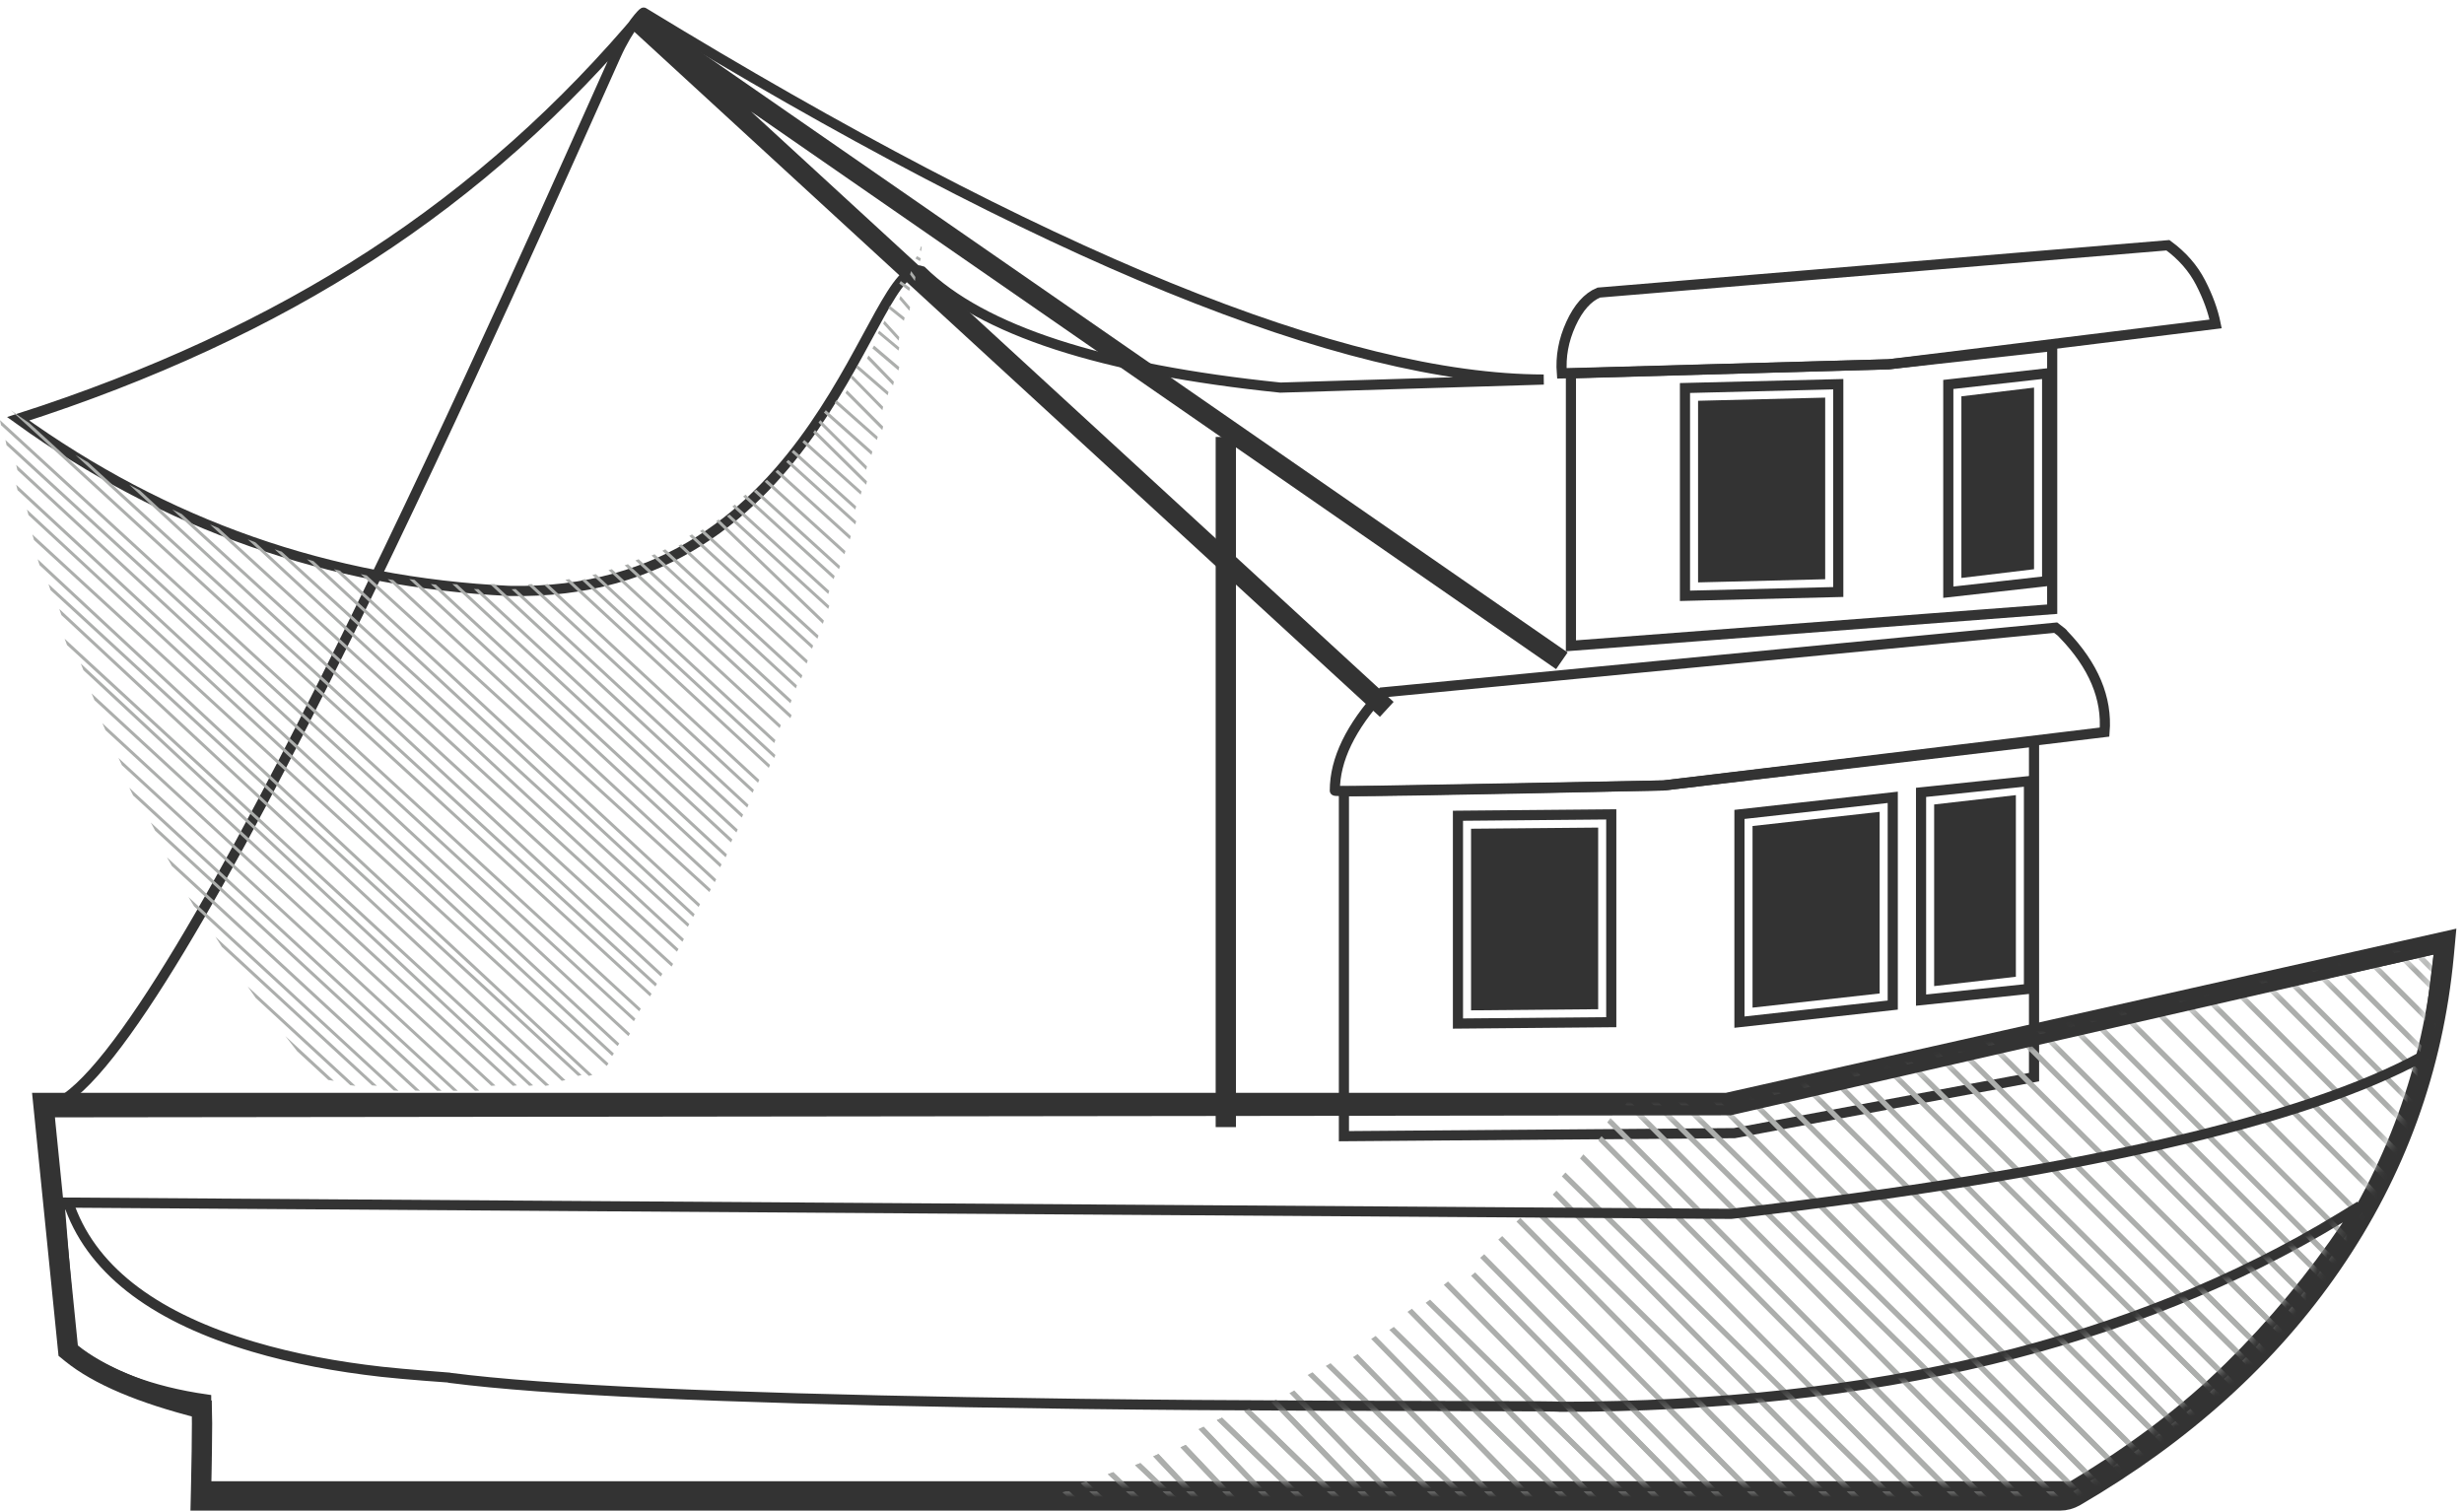 <?xml version="1.0" encoding="UTF-8"?>
<svg width="243px" height="149px" viewBox="0 0 243 149" version="1.1" xmlns="http://www.w3.org/2000/svg" xmlns:xlink="http://www.w3.org/1999/xlink">
    <!-- Generator: Sketch 60 (88103) - https://sketch.com -->
    <title>渔船</title>
    <desc>Created with Sketch.</desc>
    <defs>
        <path d="M0,0 L69.578,15.635 L234.627,15.635 L232.322,38.545 C229.698,40.673 225.314,42.482 219.171,43.972 C219.042,44.027 219.042,46.982 219.171,52.836 L36.864,52.836 C36.51,52.836 36.163,52.742 35.857,52.564 C25.339,46.434 17.013,38.908 10.879,29.986 C4.654,20.931 1.027,10.936 0,0 Z" id="path-1"></path>
        <path d="M9.09494702e-13,2.239 C20.445,14.692 46.201,20.918 77.269,20.918 C77.099,20.685 161.226,21.396 186.83,18.048 C186.874,17.732 218.417,17.906 224.621,0.896 C224.724,-0.299 224.364,4.179 223.539,14.328 C220.227,16.863 215.794,18.504 210.238,19.254 C210.181,19.464 210.181,22.3 210.238,27.761 L26.866,27.761 C20.946,24.227 15.837,20.346 11.539,16.119 C7.241,11.893 3.394,7.266 9.09494702e-13,2.239 Z" id="path-3"></path>
        <path d="M0,0 L69.325,15.853 L234.627,16.054 L234.627,23.953 L69.325,25.075 C35.53,21.118 12.855,15.954 1.3,9.583 C1.206,9.441 0.773,6.246 0,0 Z" id="path-5"></path>
    </defs>
    <g id="页面-1" stroke="none" stroke-width="1" fill="none" fill-rule="evenodd">
        <g id="渔船" transform="translate(0, 1)">
            <g id="编组-49" transform="translate(120.5, 73.5) scale(-1, 1) translate(-120.5, -73.5) translate(1, 0)">
                <path d="M21.493,30.944 C21.754,29.643 22.249,28.284 22.98,26.866 C23.71,25.447 24.783,24.221 26.199,23.185 L82.333,27.854 C83.431,28.315 84.345,29.344 85.075,30.944 C85.805,32.543 86.103,34.169 85.97,35.821 L53.731,34.925 L21.493,30.944 Z" id="路径-18" stroke="#333333"></path>
                <polygon id="路径-19" stroke="#333333" points="37.612 33.134 37.612 59.076 85.075 62.687 85.075 35.821 53.731 34.925"></polygon>
                <path d="M37.267,60.896 L103.678,67.285 C106.798,70.687 108.358,73.915 108.358,76.966 C108.438,77.115 97.628,76.946 75.928,76.457 L32.447,71.194 C32.177,67.851 33.528,64.637 36.498,61.552 C36.486,61.504 36.743,61.285 37.267,60.896 Z" id="路径-20" stroke="#333333"></path>
                <polygon id="路径-21" stroke="#333333" points="39.403 72.143 39.403 105.222 68.955 110.745 107.463 111.045 107.463 77.039 75.928 76.457"></polygon>
                <path d="M58.709,36.888 L58.709,57.38 L73.828,57.756 L73.828,37.264 L58.709,36.888 Z" id="矩形备份-32" stroke="#333333"></path>
                <path d="M53.336,77.629 L53.336,98.115 L68.455,99.799 L68.455,79.313 L53.336,77.629 Z" id="矩形备份-33" stroke="#333333"></path>
                <path d="M81.097,79.31 L81.097,99.803 L96.216,99.938 L96.216,79.445 L81.097,79.31 Z" id="矩形备份-39" stroke="#333333"></path>
                <path d="M39.903,76.029 L39.903,96.516 L50.545,97.626 L50.545,77.139 L39.903,76.029 Z" id="矩形备份-35" stroke="#333333"></path>
                <path d="M38.112,35.818 L38.112,56.304 L47.858,57.4 L47.858,36.913 L38.112,35.818 Z" id="矩形备份-36" stroke="#333333"></path>
                <polygon id="矩形备份-32" fill="#333333" points="60 38.211 72.537 38.523 72.537 56.433 60 56.121"></polygon>
                <polygon id="矩形备份-34" fill="#333333" points="54.627 79.061 67.164 80.457 67.164 98.368 54.627 96.971"></polygon>
                <polygon id="矩形备份-40" fill="#333333" points="82.388 80.613 94.925 80.725 94.925 98.635 82.388 98.523"></polygon>
                <polygon id="矩形备份-38" fill="#333333" points="41.194 77.411 49.254 78.333 49.254 96.244 41.194 95.322"></polygon>
                <polygon id="矩形备份-37" fill="#333333" points="39.403 37.223 46.567 38.083 46.567 55.994 39.403 55.134"></polygon>
                <polyline id="路径-22" stroke="#333333" stroke-width="2" points="85.97 64.164 177.313 0.896 103.238 68.955"></polyline>
                <line x1="119.11" y1="42.09" x2="119.11" y2="110.149" id="路径-23" stroke="#333333" stroke-width="2"></line>
                <path d="M176.526,0.242 C184.403,9.679 193.363,17.658 203.405,24.179 C213.446,30.7 225.048,36.073 238.209,40.299 C223.669,50.784 207.529,56.442 189.788,57.272 C158.809,57.959 154.153,23.881 149.096,25.733 C143.131,31.587 131.343,35.417 113.731,37.223 L87.761,36.429 C107.463,36.393 137.051,24.331 176.526,0.242 C176.537,0.18 177.942,1.526 179.266,4.468 C188.204,24.324 222.736,103.114 234.627,107.944" id="路径-24" stroke="#333333"></path>
                <g id="编组-50" transform="translate(0, 93.134)">
                    <g id="编组-52">
                        <mask id="mask-2" fill="white">
                            <use xlink:href="#path-1"></use>
                        </mask>
                        <path stroke="#333333" stroke-width="2" d="M69.689,14.635 L235.733,14.635 L233.275,39.059 L232.952,39.322 C230.291,41.479 226.01,43.284 220.092,44.774 C220.08,45.127 220.075,45.613 220.075,46.229 C220.075,47.698 220.107,49.894 220.171,52.814 L220.194,53.836 L36.864,53.836 C36.333,53.836 35.812,53.695 35.354,53.428 C24.712,47.226 16.276,39.6 10.055,30.552 C3.733,21.357 0.048,11.199 -0.996,0.094 L-1.124,-1.278 L69.689,14.635 Z"></path>
                        <g mask="url(#mask-2)" fill="#ACAEAC" fill-rule="nonzero" id="路径">
                            <g transform="translate(62.575, 21.381) scale(-1, 1) translate(-62.575, -21.381) translate(-19.925, -16.119)">
                                <polygon points="50.555 47.463 50.149 47.797 75.413 73.433 76.119 73.404"></polygon>
                                <polygon points="96.442 16.119 95.821 16.25 144.899 65.373 145.075 64.796"></polygon>
                                <polygon points="22.007 64.478 21.493 64.714 30.605 74.328 31.343 74.328"></polygon>
                                <polygon points="5.102 70.746 4.478 70.933 7.194 73.401 8.06 73.433"></polygon>
                                <polygon points="67.444 26.866 67.164 27.33 111.253 70.746 111.94 70.681"></polygon>
                                <polygon points="128.66 9.851 128.06 9.989 153.858 35.821 154.03 35.254"></polygon>
                                <polygon points="59.46 37.612 59.104 37.998 93.327 71.642 94.03 71.595"></polygon>
                                <polygon points="112.554 12.537 111.94 12.672 149.378 50.149 149.552 49.575"></polygon>
                                <polygon points="38.964 55.522 38.507 55.815 56.584 74.328 57.313 74.328"></polygon>
                                <polygon points="80.322 19.701 79.701 19.823 128.301 68.955 128.955 68.868"></polygon>
                                <polygon points="143.886 5.373 143.284 5.519 158.332 20.597 158.507 20.02"></polygon>
                                <polygon points="55.01 42.09 54.627 42.458 84.367 72.537 85.075 72.497"></polygon>
                                <polygon points="104.492 15.224 103.881 15.355 146.692 58.209 146.866 57.639"></polygon>
                                <polygon points="32.713 59.104 32.239 59.372 46.732 74.328 47.463 74.328"></polygon>
                                <polygon points="19.326 65.373 18.806 65.608 27.012 74.315 27.761 74.328"></polygon>
                                <polygon points="72.271 21.493 71.642 21.611 120.224 69.851 120.896 69.775"></polygon>
                                <polygon points="135.823 8.06 135.224 8.202 155.647 28.657 155.821 28.085"></polygon>
                                <polygon points="7.76 69.851 7.164 70.042 10.808 73.404 11.642 73.433"></polygon>
                                <polygon points="63.899 32.239 63.582 32.672 102.296 71.642 102.985 71.586"></polygon>
                                <polygon points="120.617 10.746 120 10.885 152.063 42.985 152.239 42.405"></polygon>
                                <polygon points="44.316 51.045 43.881 51.357 65.548 73.433 66.269 73.411"></polygon>
                                <polygon points="88.383 17.91 87.761 18.034 137.262 67.164 137.91 67.064"></polygon>
                                <polygon points="51.447 45.672 51.045 46.023 78.092 73.433 78.806 73.401"></polygon>
                                <polygon points="99.119 16.119 98.507 16.248 144.902 62.687 145.075 62.119"></polygon>
                                <polygon points="25.592 61.791 25.075 62.033 36.84 73.433 37.612 73.433"></polygon>
                                <polygon points="10.427 68.955 9.851 69.149 14.413 73.407 15.224 73.433"></polygon>
                                <polygon points="69.217 25.075 68.955 25.552 113.955 70.746 114.627 70.678"></polygon>
                                <polygon points="131.345 8.955 130.746 9.097 154.753 33.134 154.925 32.566"></polygon>
                                <polygon points="61.232 35.821 60.896 36.226 96.028 71.642 96.716 71.592"></polygon>
                                <polygon points="115.24 12.537 114.627 12.673 150.273 48.358 150.448 47.782"></polygon>
                                <polygon points="40.743 53.731 40.299 54.025 59.284 73.433 60 73.417"></polygon>
                                <polygon points="83.015 18.806 82.388 18.93 131.878 68.06 132.537 67.967"></polygon>
                                <polygon points="146.576 5.373 145.97 5.523 159.227 18.806 159.403 18.226"></polygon>
                                <polygon points="56.797 41.194 56.418 41.564 87.943 72.537 88.657 72.495"></polygon>
                                <polygon points="107.18 14.328 106.567 14.46 147.588 55.522 147.761 54.951"></polygon>
                                <polygon points="34.516 57.313 34.03 57.577 50.288 73.433 51.045 73.433"></polygon>
                                <polygon points="23.777 62.687 23.284 62.924 33.303 73.433 34.03 73.433"></polygon>
                                <polygon points="74.955 20.597 74.328 20.715 122.916 68.955 123.582 68.877"></polygon>
                                <polygon points="138.512 7.164 137.91 7.309 156.542 25.97 156.716 25.397"></polygon>
                                <polygon points="12.201 68.06 11.642 68.256 17.12 73.412 17.91 73.433"></polygon>
                                <polygon points="65.681 30.448 65.373 30.893 105.878 71.642 106.567 71.58"></polygon>
                                <polygon points="123.285 10.746 122.687 10.882 152.067 40.299 152.239 39.734"></polygon>
                                <polygon points="46.108 50.149 45.672 50.464 69.117 73.433 69.851 73.409"></polygon>
                                <polygon points="91.068 17.91 90.448 18.036 139.958 67.164 140.597 67.057"></polygon>
                                <polygon points="53.224 43.881 52.836 44.231 80.792 72.537 81.493 72.503"></polygon>
                                <polygon points="101.804 15.224 101.194 15.352 145.797 60 145.97 59.431"></polygon>
                                <polygon points="30.937 60 30.448 60.272 44.034 74.328 44.776 74.328"></polygon>
                                <polygon points="14.863 67.164 14.328 67.367 20.717 73.415 21.493 73.433"></polygon>
                                <path d="M70.096,22.388 C70.015,22.553 69.934,22.721 69.851,22.884 L116.647,69.851 L117.313,69.777 L70.096,22.388 Z"></path>
                                <polygon points="134.033 8.06 133.433 8.202 155.648 30.448 155.821 29.878"></polygon>
                                <polygon points="63.017 34.03 62.687 34.445 99.611 71.642 100.299 71.589"></polygon>
                                <polygon points="117.928 11.642 117.313 11.78 151.168 45.672 151.343 45.094"></polygon>
                                <polygon points="42.537 52.836 42.09 53.133 62.848 73.433 63.582 73.415"></polygon>
                                <polygon points="85.7 18.806 85.075 18.93 134.572 68.06 135.224 67.965"></polygon>
                                <polygon points="58.569 39.403 58.209 39.79 90.645 72.537 91.343 72.492"></polygon>
                                <polygon points="109.866 13.433 109.254 13.567 148.483 52.836 148.657 52.263"></polygon>
                                <polygon points="36.295 56.418 35.821 56.69 52.989 73.433 53.731 73.433"></polygon>
                                <polygon points="28.263 60.896 27.761 61.141 40.439 73.433 41.194 73.433"></polygon>
                                <polygon points="77.637 19.701 77.015 19.824 125.609 68.955 126.269 68.87"></polygon>
                                <polygon points="141.2 6.269 140.597 6.414 157.437 23.284 157.612 22.709"></polygon>
                                <polygon points="17.542 66.269 17.015 66.474 24.313 73.418 25.075 73.433"></polygon>
                                <polygon points="66.564 28.657 66.269 29.107 108.565 70.746 109.254 70.683"></polygon>
                                <polygon points="125.972 9.851 125.373 9.989 152.962 37.612 153.134 37.046"></polygon>
                                <polygon points="47.882 48.358 47.463 48.691 71.817 73.433 72.537 73.406"></polygon>
                                <polygon points="93.754 17.015 93.134 17.141 142.653 66.269 143.284 66.154"></polygon>
                            </g>
                        </g>
                    </g>
                    <g id="编组-51" transform="translate(8.955, 24.179)">
                        <mask id="mask-4" fill="white">
                            <use xlink:href="#path-3"></use>
                        </mask>
                        <path stroke="#333333" d="M77.207,20.418 C77.217,20.417 77.225,20.416 77.24,20.414 C77.302,20.408 77.302,20.408 77.371,20.404 C77.464,20.399 77.601,20.395 77.783,20.391 C78.129,20.384 78.646,20.378 79.35,20.373 C80.562,20.365 82.195,20.36 85.222,20.353 C108.369,20.305 119.891,20.238 135.694,19.963 C159.582,19.548 177.248,18.783 186.642,17.568 C186.656,17.565 186.671,17.563 186.69,17.561 C186.764,17.54 186.764,17.54 186.82,17.53 C186.827,17.528 191.035,17.232 193.411,16.965 C197.84,16.466 202.107,15.676 206.109,14.487 C215.333,11.745 221.721,7.305 224.129,0.786 C224.132,0.746 224.133,0.734 224.137,0.692 C224.139,0.67 224.139,0.67 224.142,0.647 C224.143,0.639 224.143,0.639 224.152,0.592 C224.155,0.58 224.155,0.58 224.234,0.413 L225.112,0.547 L225.136,0.654 C225.137,0.67 225.137,0.67 225.138,0.688 C225.138,0.734 225.138,0.734 225.137,0.742 C225.135,0.775 225.127,0.891 225.11,1.103 C225.078,1.513 225.017,2.279 224.926,3.398 C224.746,5.637 224.45,9.294 224.037,14.369 L224.019,14.59 L223.843,14.725 C220.537,17.256 216.155,18.909 210.705,19.693 C210.685,20.6 210.693,23.442 210.738,27.756 L210.744,28.261 L26.728,28.261 L26.609,28.19 C20.657,24.636 15.516,20.731 11.188,16.476 C6.866,12.226 2.999,7.573 -0.414,2.519 L-1.696,0.62 L0.26,1.812 C20.607,14.205 46.253,20.41 77.207,20.418 Z"></path>
                        <g id="编组-52" mask="url(#mask-4)" fill="#ACAEAC" fill-rule="nonzero">
                            <g transform="translate(53.619, -2.799) scale(-1, 1) translate(-53.619, 2.799) translate(-28.881, -40.299)" id="路径">
                                <polygon points="50.555 47.463 50.149 47.797 75.413 73.433 76.119 73.404"></polygon>
                                <polygon points="96.442 16.119 95.821 16.25 144.899 65.373 145.075 64.796"></polygon>
                                <polygon points="22.007 64.478 21.493 64.714 30.605 74.328 31.343 74.328"></polygon>
                                <polygon points="5.102 70.746 4.478 70.933 7.194 73.401 8.06 73.433"></polygon>
                                <polygon points="67.444 26.866 67.164 27.33 111.253 70.746 111.94 70.681"></polygon>
                                <polygon points="128.66 9.851 128.06 9.989 153.858 35.821 154.03 35.254"></polygon>
                                <polygon points="59.46 37.612 59.104 37.998 93.327 71.642 94.03 71.595"></polygon>
                                <polygon points="112.554 12.537 111.94 12.672 149.378 50.149 149.552 49.575"></polygon>
                                <polygon points="38.964 55.522 38.507 55.815 56.584 74.328 57.313 74.328"></polygon>
                                <polygon points="80.322 19.701 79.701 19.823 128.301 68.955 128.955 68.868"></polygon>
                                <polygon points="143.886 5.373 143.284 5.519 158.332 20.597 158.507 20.02"></polygon>
                                <polygon points="55.01 42.09 54.627 42.458 84.367 72.537 85.075 72.497"></polygon>
                                <polygon points="104.492 15.224 103.881 15.355 146.692 58.209 146.866 57.639"></polygon>
                                <polygon points="32.713 59.104 32.239 59.372 46.732 74.328 47.463 74.328"></polygon>
                                <polygon points="19.326 65.373 18.806 65.608 27.012 74.315 27.761 74.328"></polygon>
                                <polygon points="72.271 21.493 71.642 21.611 120.224 69.851 120.896 69.775"></polygon>
                                <polygon points="135.823 8.06 135.224 8.202 155.647 28.657 155.821 28.085"></polygon>
                                <polygon points="7.76 69.851 7.164 70.042 10.808 73.404 11.642 73.433"></polygon>
                                <polygon points="63.899 32.239 63.582 32.672 102.296 71.642 102.985 71.586"></polygon>
                                <polygon points="120.617 10.746 120 10.885 152.063 42.985 152.239 42.405"></polygon>
                                <polygon points="44.316 51.045 43.881 51.357 65.548 73.433 66.269 73.411"></polygon>
                                <polygon points="88.383 17.91 87.761 18.034 137.262 67.164 137.91 67.064"></polygon>
                                <polygon points="51.447 45.672 51.045 46.023 78.092 73.433 78.806 73.401"></polygon>
                                <polygon points="99.119 16.119 98.507 16.248 144.902 62.687 145.075 62.119"></polygon>
                                <polygon points="25.592 61.791 25.075 62.033 36.84 73.433 37.612 73.433"></polygon>
                                <polygon points="10.427 68.955 9.851 69.149 14.413 73.407 15.224 73.433"></polygon>
                                <polygon points="69.217 25.075 68.955 25.552 113.955 70.746 114.627 70.678"></polygon>
                                <polygon points="131.345 8.955 130.746 9.097 154.753 33.134 154.925 32.566"></polygon>
                                <polygon points="61.232 35.821 60.896 36.226 96.028 71.642 96.716 71.592"></polygon>
                                <polygon points="115.24 12.537 114.627 12.673 150.273 48.358 150.448 47.782"></polygon>
                                <polygon points="40.743 53.731 40.299 54.025 59.284 73.433 60 73.417"></polygon>
                                <polygon points="83.015 18.806 82.388 18.93 131.878 68.06 132.537 67.967"></polygon>
                                <polygon points="146.576 5.373 145.97 5.523 159.227 18.806 159.403 18.226"></polygon>
                                <polygon points="56.797 41.194 56.418 41.564 87.943 72.537 88.657 72.495"></polygon>
                                <polygon points="107.18 14.328 106.567 14.46 147.588 55.522 147.761 54.951"></polygon>
                                <polygon points="34.516 57.313 34.03 57.577 50.288 73.433 51.045 73.433"></polygon>
                                <polygon points="23.777 62.687 23.284 62.924 33.303 73.433 34.03 73.433"></polygon>
                                <polygon points="74.955 20.597 74.328 20.715 122.916 68.955 123.582 68.877"></polygon>
                                <polygon points="138.512 7.164 137.91 7.309 156.542 25.97 156.716 25.397"></polygon>
                                <polygon points="12.201 68.06 11.642 68.256 17.12 73.412 17.91 73.433"></polygon>
                                <polygon points="65.681 30.448 65.373 30.893 105.878 71.642 106.567 71.58"></polygon>
                                <polygon points="123.285 10.746 122.687 10.882 152.067 40.299 152.239 39.734"></polygon>
                                <polygon points="46.108 50.149 45.672 50.464 69.117 73.433 69.851 73.409"></polygon>
                                <polygon points="91.068 17.91 90.448 18.036 139.958 67.164 140.597 67.057"></polygon>
                                <polygon points="53.224 43.881 52.836 44.231 80.792 72.537 81.493 72.503"></polygon>
                                <polygon points="101.804 15.224 101.194 15.352 145.797 60 145.97 59.431"></polygon>
                                <polygon points="30.937 60 30.448 60.272 44.034 74.328 44.776 74.328"></polygon>
                                <polygon points="14.863 67.164 14.328 67.367 20.717 73.415 21.493 73.433"></polygon>
                                <path d="M70.096,22.388 C70.015,22.553 69.934,22.721 69.851,22.884 L116.647,69.851 L117.313,69.777 L70.096,22.388 Z"></path>
                                <polygon points="134.033 8.06 133.433 8.202 155.648 30.448 155.821 29.878"></polygon>
                                <polygon points="63.017 34.03 62.687 34.445 99.611 71.642 100.299 71.589"></polygon>
                                <polygon points="117.928 11.642 117.313 11.78 151.168 45.672 151.343 45.094"></polygon>
                                <polygon points="42.537 52.836 42.09 53.133 62.848 73.433 63.582 73.415"></polygon>
                                <polygon points="85.7 18.806 85.075 18.93 134.572 68.06 135.224 67.965"></polygon>
                                <polygon points="58.569 39.403 58.209 39.79 90.645 72.537 91.343 72.492"></polygon>
                                <polygon points="109.866 13.433 109.254 13.567 148.483 52.836 148.657 52.263"></polygon>
                                <polygon points="36.295 56.418 35.821 56.69 52.989 73.433 53.731 73.433"></polygon>
                                <polygon points="28.263 60.896 27.761 61.141 40.439 73.433 41.194 73.433"></polygon>
                                <polygon points="77.637 19.701 77.015 19.824 125.609 68.955 126.269 68.87"></polygon>
                                <polygon points="141.2 6.269 140.597 6.414 157.437 23.284 157.612 22.709"></polygon>
                                <polygon points="17.542 66.269 17.015 66.474 24.313 73.418 25.075 73.433"></polygon>
                                <polygon points="66.564 28.657 66.269 29.107 108.565 70.746 109.254 70.683"></polygon>
                                <polygon points="125.972 9.851 125.373 9.989 152.962 37.612 153.134 37.046"></polygon>
                                <polygon points="47.882 48.358 47.463 48.691 71.817 73.433 72.537 73.406"></polygon>
                                <polygon points="93.754 17.015 93.134 17.141 142.653 66.269 143.284 66.154"></polygon>
                            </g>
                        </g>
                    </g>
                    <g id="编组-52">
                        <mask id="mask-6" fill="white">
                            <use xlink:href="#path-5"></use>
                        </mask>
                        <path stroke="#333333" d="M69.381,15.353 L69.436,15.365 L69.325,15.353 L69.381,15.353 Z M69.381,15.353 L235.127,15.554 L235.127,24.45 L234.63,24.453 L69.267,25.571 C35.41,21.607 12.687,16.432 1.059,10.021 L0.951,9.962 L0.883,9.858 C0.715,9.605 0.363,7.005 -0.496,0.061 L-0.584,-0.646 L69.381,15.353 Z"></path>
                    </g>
                </g>
            </g>
            <g id="编组-53" transform="translate(0, 23.284)" fill="#ACAEAC" fill-rule="nonzero">
                <path d="M18.587,64.177 C18.774,64.489 18.959,64.796 19.144,65.099 L38.827,83.253 L39.299,83.284 L18.587,64.177 Z" id="路径"></path>
                <polygon id="路径" points="57.713 32.824 57.355 32.902 76.35 50.46 76.473 50.17"></polygon>
                <polygon id="路径" points="83.545 14.207 83.377 14.472 87.012 18.126 87.095 17.777"></polygon>
                <polygon id="路径" points="27.785 30.118 27.084 29.884 67.829 67.117 67.976 66.845"></polygon>
                <path d="M0,17.147 C0.034,17.313 0.069,17.482 0.103,17.648 L63.04,75.445 L63.197,75.186 L0,17.147 Z" id="路径"></path>
                <polygon id="路径" points="72.467 25.475 72.225 25.66 81.68 34.293 81.784 33.985"></polygon>
                <polygon id="路径" points="90.841 0 90.721 0.36 90.836 0.49 90.904 0.073"></polygon>
                <path d="M3.186,28.414 C3.242,28.602 3.297,28.788 3.353,28.975 L59.832,80.834 L60.01,80.591 L3.186,28.414 Z" id="路径"></path>
                <path d="M10.09,47.031 C10.194,47.263 10.298,47.494 10.402,47.724 L48.449,82.794 L48.858,82.765 L10.09,47.031 Z" id="路径"></path>
                <polygon id="路径" points="65.614 29.884 65.321 30.029 79.015 42.622 79.129 42.316"></polygon>
                <polygon id="路径" points="87.234 7.349 87.095 7.638 88.621 9.308 88.688 8.951"></polygon>
                <polygon id="路径" points="47.182 33.812 46.734 33.803 72.624 57.809 72.756 57.521"></polygon>
                <polygon id="路径" points="78.271 20.086 78.067 20.303 84.345 25.965 84.439 25.649"></polygon>
                <path d="M9.028,44.091 C9.123,44.315 9.218,44.538 9.313,44.761 L50.582,82.794 L50.982,82.755 L9.028,44.091 Z" id="路径"></path>
                <path d="M21.243,68.097 C21.461,68.437 21.677,68.772 21.891,69.103 L36.685,82.749 L37.175,82.794 L21.243,68.097 Z" id="路径"></path>
                <polygon id="路径" points="61.931 31.354 61.604 31.467 77.947 46.541 78.067 46.237"></polygon>
                <polygon id="路径" points="85.653 10.778 85.502 11.064 88.074 13.717 88.157 13.36"></polygon>
                <polygon id="路径" points="40.879 32.895 40.361 32.824 71.025 61.238 71.163 60.955"></polygon>
                <polygon id="路径" points="25.178 29.192 24.429 28.904 67.297 68.586 67.445 68.316"></polygon>
                <polygon id="路径" points="75.636 23.025 75.411 23.228 83.278 30.374 83.377 30.058"></polygon>
                <path d="M2.896,17.442 C2.147,16.934 1.531,16.503 1.062,16.167 L64.102,73.975 L64.259,73.715 L2.896,17.442 Z" id="路径"></path>
                <path d="M3.717,30.864 C3.778,31.057 3.838,31.25 3.898,31.444 L58.074,81.814 L58.417,81.723 L3.717,30.864 Z" id="路径"></path>
                <polygon id="路径" points="69.308 27.924 69.039 28.089 80.612 38.702 80.722 38.392"></polygon>
                <polygon id="路径" points="88.836 3.429 88.688 3.688 89.671 4.409 89.75 4.101"></polygon>
                <polygon id="路径" points="52.444 33.313 52.044 33.352 74.221 53.889 74.349 53.601"></polygon>
                <polygon id="路径" points="80.9 17.147 80.722 17.388 85.417 22.046 85.502 21.711"></polygon>
                <path d="M14.87,56.829 C15.012,57.098 15.155,57.365 15.298,57.631 L43.101,83.284 L43.547,83.284 L14.87,56.829 Z" id="路径"></path>
                <path d="M28.146,77.895 C28.567,78.444 28.955,78.94 29.309,79.385 L32.378,82.217 L32.926,82.304 L28.146,77.895 Z" id="路径"></path>
                <polygon id="路径" points="58.761 32.334 58.417 32.423 76.353 48.99 76.473 48.694"></polygon>
                <polygon id="路径" points="84.062 12.737 83.908 12.997 87.018 16.167 87.095 15.827"></polygon>
                <polygon id="路径" points="33.533 31.998 32.926 31.844 68.897 65.157 69.039 64.88"></polygon>
                <path d="M8.692,21.319 C8.26,21.067 7.841,20.82 7.435,20.576 L64.633,72.996 L64.79,72.732 L8.692,21.319 Z" id="路径"></path>
                <polygon id="路径" points="73.523 24.495 73.287 24.684 82.213 32.824 82.315 32.511"></polygon>
                <path d="M1.593,23.515 C1.639,23.696 1.685,23.876 1.732,24.054 L60.904,78.874 L61.073,78.622 L1.593,23.515 Z" id="路径"></path>
                <path d="M7.966,41.152 C8.052,41.369 8.138,41.587 8.224,41.803 L52.187,82.794 L52.575,82.749 L7.966,41.152 Z" id="路径"></path>
                <polygon id="路径" points="67.193 29.394 66.914 29.536 79.55 41.152 79.66 40.853"></polygon>
                <polygon id="路径" points="87.769 5.879 87.626 6.136 89.141 7.349 89.219 7.035"></polygon>
                <polygon id="路径" points="48.762 33.313 48.327 33.322 73.155 56.339 73.287 56.048"></polygon>
                <polygon id="路径" points="79.324 19.106 79.129 19.331 84.879 24.495 84.97 24.183"></polygon>
                <path d="M6.373,38.702 C6.452,38.913 6.532,39.123 6.612,39.332 L53.791,82.794 L54.169,82.733 L6.373,38.702 Z" id="路径"></path>
                <path d="M16.463,60.258 C16.625,60.548 16.787,60.834 16.949,61.117 L40.952,83.266 L41.423,83.284 L16.463,60.258 Z" id="路径"></path>
                <polygon id="路径" points="62.98 30.864 62.666 30.986 77.95 45.071 78.067 44.768"></polygon>
                <polygon id="路径" points="86.205 9.798 86.033 10.069 88.602 12.248 88.688 11.909"></polygon>
                <polygon id="路径" points="42.98 33.361 42.485 33.313 71.558 60.258 71.694 59.968"></polygon>
                <polygon id="路径" points="30.917 31.051 30.271 30.864 68.364 66.137 68.507 65.863"></polygon>
                <polygon id="路径" points="76.692 22.046 76.473 22.254 83.81 28.904 83.908 28.587"></polygon>
                <path d="M13.781,24.065 C13.43,23.881 13.085,23.698 12.746,23.515 L65.165,72.016 L65.321,71.75 L13.781,24.065 Z" id="路径"></path>
                <path d="M2.655,25.965 C2.705,26.148 2.757,26.331 2.811,26.513 L60.369,79.854 L60.541,79.606 L2.655,25.965 Z" id="路径"></path>
                <polygon id="路径" points="70.883 26.945 70.632 27.117 81.15 37.233 81.253 36.911"></polygon>
                <polygon id="路径" points="89.85 2.45 89.75 2.781 90.229 3.429 90.281 3.033"></polygon>
                <polygon id="路径" points="54.023 33.313 53.638 33.367 74.755 52.91 74.88 52.62"></polygon>
                <polygon id="路径" points="81.443 16.167 81.253 16.405 85.942 20.576 86.033 20.248"></polygon>
                <path d="M11.683,50.46 C11.798,50.702 11.912,50.941 12.027,51.178 L46.843,83.284 L47.265,83.266 L11.683,50.46 Z" id="路径"></path>
                <path d="M24.429,72.996 C24.696,73.383 24.959,73.761 25.218,74.13 L34.543,82.734 L35.05,82.794 L24.429,72.996 Z" id="路径"></path>
                <polygon id="路径" points="60.341 31.844 60.01 31.944 76.887 47.521 77.005 47.224"></polygon>
                <polygon id="路径" points="84.601 11.758 84.439 12.009 87.542 14.697 87.626 14.374"></polygon>
                <polygon id="路径" points="38.781 32.919 38.237 32.824 70.493 62.708 70.632 62.427"></polygon>
                <path d="M17.91,26.396 C17.602,26.253 17.297,26.109 16.994,25.965 L66.226,71.036 L66.383,70.77 L17.91,26.396 Z" id="路径"></path>
                <polygon id="路径" points="74.58 24.005 74.349 24.202 82.745 31.844 82.846 31.53"></polygon>
                <path d="M0.531,19.106 C0.569,19.278 0.607,19.449 0.647,19.62 L62.509,76.425 L62.666,76.169 L0.531,19.106 Z" id="路径"></path>
                <path d="M5.842,35.763 C5.913,35.967 5.986,36.17 6.058,36.373 L55.397,82.304 L55.762,82.233 L5.842,35.763 Z" id="路径"></path>
                <polygon id="路径" points="68.25 28.414 67.976 28.568 80.081 39.682 80.191 39.376"></polygon>
                <polygon id="路径" points="88.807 4.899 88.688 5.214 89.687 6.369 89.75 5.995"></polygon>
                <polygon id="路径" points="50.863 33.803 50.451 33.828 73.691 55.359 73.818 55.072"></polygon>
                <polygon id="路径" points="80.379 18.126 80.191 18.367 85.413 23.515 85.502 23.178"></polygon>
                <path d="M4.78,33.313 C4.845,33.51 4.912,33.707 4.978,33.904 L57.002,81.814 L57.355,81.732 L4.78,33.313 Z" id="路径"></path>
                <path d="M12.746,53.399 C12.873,53.655 13.001,53.908 13.129,54.161 L44.704,83.284 L45.141,83.284 L12.746,53.399 Z" id="路径"></path>
                <polygon id="路径" points="64.557 30.374 64.259 30.502 78.485 43.601 78.598 43.304"></polygon>
                <polygon id="路径" points="86.712 8.328 86.564 8.577 88.61 10.288 88.688 9.978"></polygon>
                <polygon id="路径" points="45.078 33.341 44.61 33.313 72.091 58.788 72.225 58.499"></polygon>
                <polygon id="路径" points="36.16 32.456 35.581 32.334 69.959 63.687 70.101 63.411"></polygon>
                <polygon id="路径" points="77.747 21.066 77.536 21.279 84.343 27.435 84.439 27.119"></polygon>
                <path d="M21.536,27.782 C21.259,27.667 20.985,27.551 20.712,27.435 L66.757,69.566 L66.914,69.298 L21.536,27.782 Z" id="路径"></path>
                <path d="M1.593,21.556 C1.635,21.731 1.676,21.906 1.718,22.08 L61.969,77.895 L62.135,77.641 L1.593,21.556 Z" id="路径"></path>
                <polygon id="路径" points="71.942 26.455 71.694 26.629 81.68 35.763 81.784 35.457"></polygon>
                <polygon id="路径" points="90.435 0.98 90.281 1.208 90.729 1.47 90.812 1.196"></polygon>
                <polygon id="路径" points="56.134 32.824 55.762 32.89 75.818 51.44 75.942 51.15"></polygon>
                <polygon id="路径" points="82.494 15.187 82.315 15.425 86.477 19.106 86.564 18.787"></polygon>
            </g>
        </g>
    </g>
</svg>